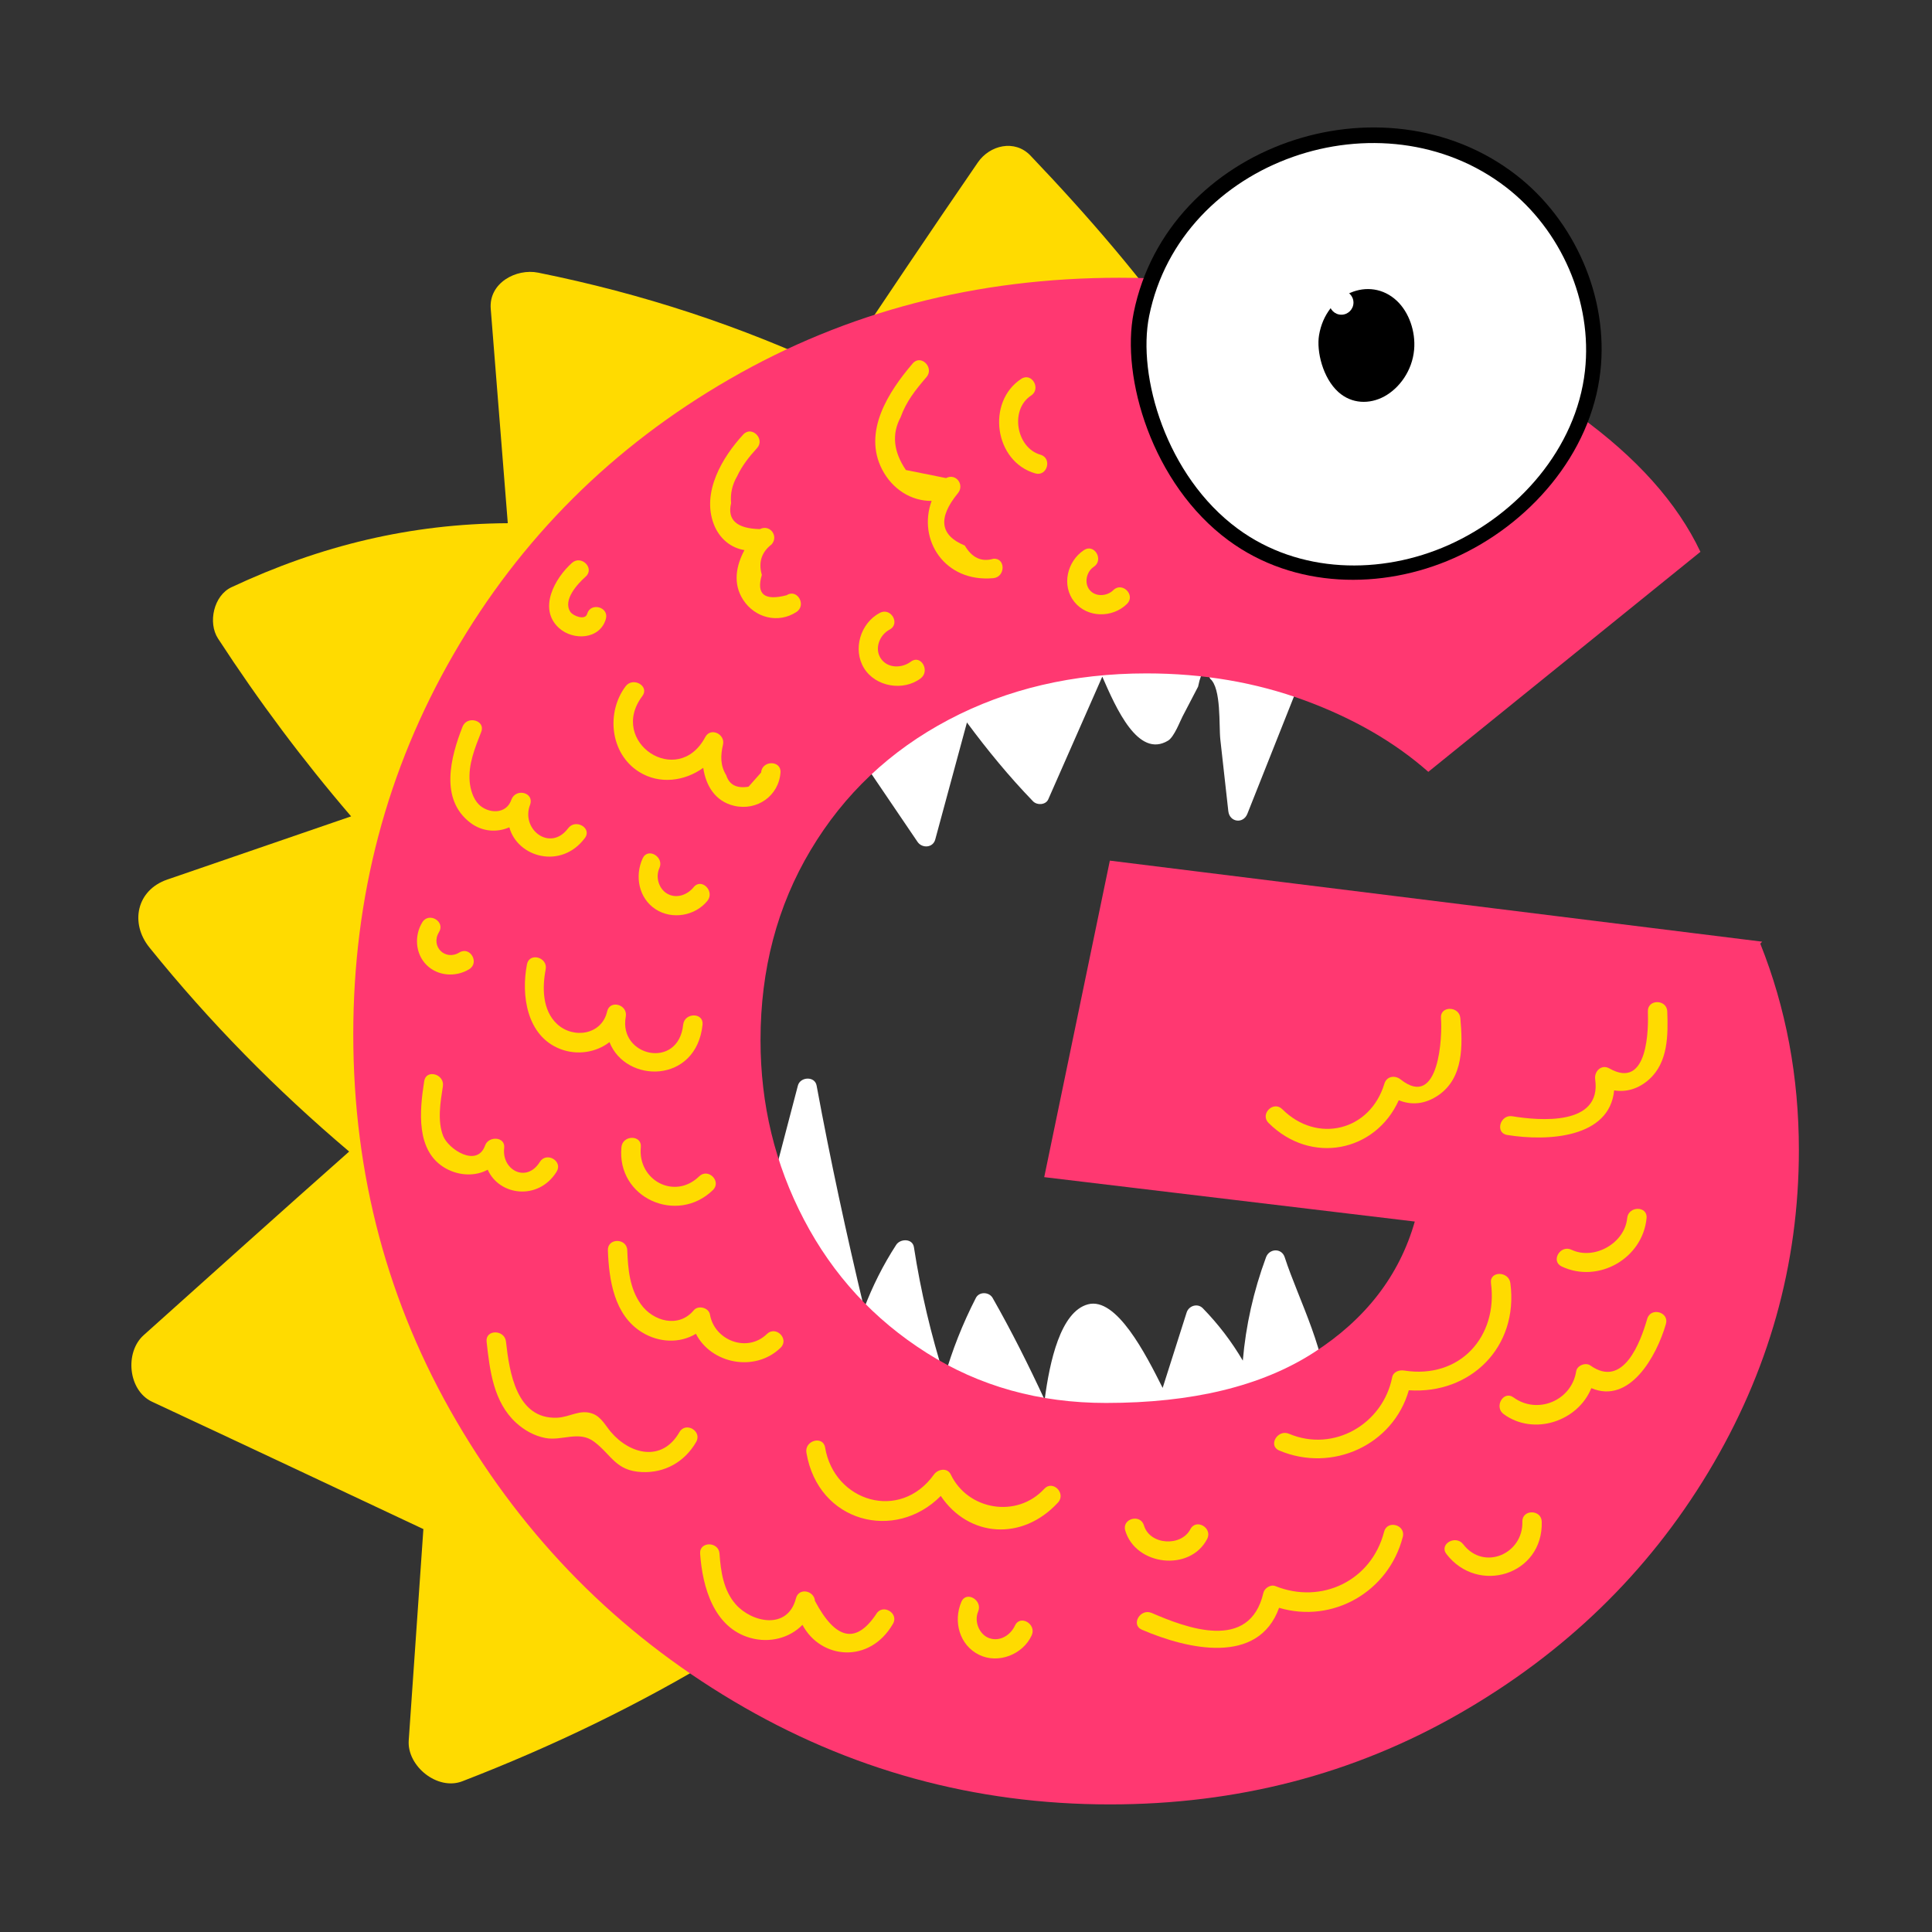 <?xml version="1.0" encoding="UTF-8" standalone="no"?>
<!-- Created with Inkscape (http://www.inkscape.org/) -->

<svg
   xmlns:dc="http://purl.org/dc/elements/1.1/"
   xmlns:cc="http://creativecommons.org/ns#"
   xmlns:rdf="http://www.w3.org/1999/02/22-rdf-syntax-ns#"
   xmlns:svg="http://www.w3.org/2000/svg"
   xmlns="http://www.w3.org/2000/svg"
   xmlns:sodipodi="http://sodipodi.sourceforge.net/DTD/sodipodi-0.dtd"
   xmlns:inkscape="http://www.inkscape.org/namespaces/inkscape"
   width="500"
   height="500"
   viewBox="0 0 132.292 132.292"
   version="1.1"
   id="svg4979"
   inkscape:version="0.92.3 (2405546, 2018-03-11)"
   sodipodi:docname="keyboardG.svg">
  <rect x="0" y="0" width="132.292" height="132.292" fill="#333333" stroke="none"/>
  <defs
     id="defs4973" />
  <sodipodi:namedview
     id="base"
     pagecolor="#ffffff"
     bordercolor="#666666"
     borderopacity="1.0"
     inkscape:pageopacity="0.0"
     inkscape:pageshadow="2"
     inkscape:zoom="0.15124512"
     inkscape:cx="2822.3046"
     inkscape:cy="-177.46462"
     inkscape:document-units="mm"
     inkscape:current-layer="layer1"
     showgrid="false"
     inkscape:window-width="1920"
     inkscape:window-height="1017"
     inkscape:window-x="-8"
     inkscape:window-y="-8"
     inkscape:window-maximized="1"
     units="px" />
  <g
     inkscape:label="Layer 1"
     inkscape:groupmode="layer"
     id="layer1"
     transform="translate(0,-164.708)">
    <g
       transform="matrix(6.414,0,0,6.414,-1470.151,-5199.177)"
       id="g33043">
      <g
         transform="matrix(0.263,0,0,-0.263,243.088,843.447)"
         id="g32909">
        <path
           inkscape:connector-curvature="0"
           id="path32907"
           style="fill:#ffffff;fill-opacity:1;fill-rule:nonzero;stroke:none"
           d="m 0,0 c 0.163,1.512 -0.934,2.658 -2.379,3.188 -2.353,0.864 -5.546,1.204 -8.054,1.17 -4.004,-0.053 -8.774,-2.777 -7.649,-7.43 0.007,-0.053 0.025,-0.108 0.063,-0.164 0.832,-1.226 1.663,-2.451 2.494,-3.677 0.184,-0.271 0.626,-0.248 0.719,0.095 0.429,1.584 0.858,3.168 1.287,4.751 0.83,-1.12 1.708,-2.192 2.683,-3.2 0.161,-0.166 0.515,-0.154 0.618,0.08 l 2.193,4.98 c 0.562,-1.284 1.455,-3.329 2.669,-2.598 0.252,0.152 0.496,0.81 0.587,0.978 0.211,0.405 0.422,0.81 0.633,1.215 0.145,0.7 0.307,0.807 0.488,0.321 0.462,-0.387 0.352,-1.908 0.415,-2.469 0.108,-0.969 0.216,-1.94 0.324,-2.909 0.051,-0.448 0.606,-0.527 0.773,-0.105 0.723,1.819 1.446,3.639 2.168,5.458 C 0.083,-0.187 0.06,-0.081 0,0" />
      </g>
      <g
         transform="matrix(0.263,0,0,-0.263,242.925,849.7)"
         id="g32913">
        <path
           inkscape:connector-curvature="0"
           id="path32911"
           style="fill:#ffffff;fill-opacity:1;fill-rule:nonzero;stroke:none"
           d="m 0,0 c -0.124,0.385 -0.626,0.361 -0.759,0 -0.51,-1.383 -0.819,-2.765 -0.942,-4.195 -0.451,0.764 -0.981,1.467 -1.624,2.126 -0.214,0.218 -0.57,0.102 -0.657,-0.174 -0.325,-1.02 -0.648,-2.039 -0.973,-3.059 -0.693,1.38 -1.876,3.7 -3.032,3.392 -1.114,-0.297 -1.555,-2.322 -1.758,-3.875 -0.652,1.404 -1.344,2.787 -2.112,4.135 -0.141,0.247 -0.544,0.265 -0.68,0 -0.536,-1.046 -0.956,-2.108 -1.275,-3.218 -0.546,1.727 -0.962,3.479 -1.24,5.28 -0.056,0.359 -0.554,0.349 -0.719,0.093 -0.538,-0.829 -0.96,-1.678 -1.302,-2.573 -0.717,2.997 -1.369,6.008 -1.929,9.039 -0.072,0.392 -0.665,0.358 -0.759,0 -0.574,-2.19 -1.148,-4.38 -1.722,-6.57 -0.073,-0.277 0.139,-0.459 0.359,-0.481 -1.601,-6.225 4.437,-10.781 10.209,-10.89 3.662,-0.069 7.165,1.276 10.385,2.901 1.039,0.524 2.114,0.945 2.208,2.225 C 1.812,-4.04 0.543,-1.685 0,0" />
      </g>
      <g
         transform="matrix(0.263,0,0,-0.263,241.961,840.169)"
         id="g32917">
        <path
           inkscape:connector-curvature="0"
           id="path32915"
           style="fill:#ffdb00;fill-opacity:1;fill-rule:nonzero;stroke:none"
           d="M 0,0 C 0.048,0.216 0.017,0.45 -0.14,0.672 -2.102,3.464 -4.3,6.009 -6.654,8.479 -7.296,9.153 -8.31,8.902 -8.79,8.204 c -1.932,-2.809 -3.828,-5.642 -5.727,-8.474 -3.88,1.832 -7.887,3.145 -12.122,3.998 -0.891,0.179 -2.009,-0.415 -1.925,-1.468 l 0.692,-8.702 c -3.931,-0.023 -7.586,-0.898 -11.218,-2.6 -0.72,-0.337 -0.962,-1.438 -0.545,-2.08 1.652,-2.539 3.443,-4.936 5.403,-7.22 -2.487,-0.855 -4.974,-1.71 -7.461,-2.565 -1.25,-0.429 -1.522,-1.77 -0.727,-2.756 2.45,-3.039 5.147,-5.776 8.109,-8.285 -2.792,-2.472 -5.566,-4.965 -8.343,-7.455 -0.774,-0.693 -0.633,-2.246 0.348,-2.704 3.674,-1.713 7.34,-3.441 11.008,-5.166 -0.198,-2.86 -0.396,-5.72 -0.595,-8.58 -0.072,-1.042 1.168,-2.046 2.175,-1.657 3.68,1.421 7.184,3.114 10.56,5.159 1.092,0.661 1.143,2.327 0,2.976 -4.388,2.491 -5.232,10.723 -5.427,15.248 -0.23,5.306 0.675,10.698 2.921,15.532 3.881,8.351 11.403,14.483 20.365,16.525 C -0.185,-1.816 0.173,-0.871 0,0" />
      </g>
      <g
         transform="matrix(0.263,0,0,-0.263,248.414,848.556)"
         id="g32921">
        <path
           inkscape:connector-curvature="0"
           id="path32919"
           style="fill:#ff3871;fill-opacity:1;fill-rule:nonzero;stroke:none"
           d="m 0,0 c 0,-4.649 -1.228,-9.01 -3.682,-13.083 -2.456,-4.075 -5.825,-7.339 -10.107,-9.794 -4.283,-2.455 -9.009,-3.682 -14.18,-3.682 -5.484,0 -10.576,1.397 -15.277,4.192 -4.701,2.793 -8.449,6.58 -11.243,11.36 -2.794,4.778 -4.191,10.014 -4.191,15.708 0,5.588 1.358,10.733 4.074,15.433 2.715,4.7 6.45,8.422 11.203,11.164 4.752,2.743 10.028,4.113 15.826,4.113 3.551,0 6.959,-0.509 10.224,-1.527 3.263,-1.019 6.071,-2.378 8.422,-4.074 2.35,-1.698 3.995,-3.539 4.935,-5.524 l -11.046,-8.931 c -1.359,1.201 -3.03,2.167 -5.014,2.899 -1.986,0.731 -4.127,1.097 -6.424,1.097 -2.978,0 -5.654,-0.627 -8.031,-1.88 -2.377,-1.254 -4.244,-3.016 -5.601,-5.289 -1.359,-2.272 -2.037,-4.845 -2.037,-7.717 0,-2.612 0.587,-5.04 1.763,-7.285 1.175,-2.247 2.832,-4.049 4.974,-5.406 2.141,-1.359 4.57,-2.037 7.287,-2.037 3.498,0 6.306,0.678 8.421,2.037 2.116,1.357 3.487,3.133 4.113,5.327 l -15.042,1.802 2.664,12.848 26.48,-3.29 -0.078,-0.079 C -0.523,5.77 0,2.977 0,0" />
      </g>
      <g
         transform="matrix(0.263,0,0,-0.263,245.395,838.145)"
         id="g32925">
        <path
           inkscape:connector-curvature="0"
           id="path32923"
           style="fill:#000000;fill-opacity:1;fill-rule:nonzero;stroke:none"
           d="m 0,0 c -5.41,4.18 -14.144,1.216 -15.522,-5.591 -0.528,-2.61 0.742,-6.958 3.848,-9.246 2.66,-1.959 6.223,-2.02 9.159,-0.714 3.032,1.349 5.559,4.202 5.937,7.575 C 3.759,-4.971 2.384,-1.842 0,0" />
      </g>
      <g
         transform="matrix(0.263,0,0,-0.263,245.29,838.278)"
         id="g32929">
        <path
           inkscape:connector-curvature="0"
           id="path32927"
           style="fill:#ffffff;fill-opacity:1;fill-rule:nonzero;stroke:none"
           d="m 0,0 c -5.053,3.904 -13.208,1.136 -14.495,-5.221 -0.493,-2.437 0.693,-6.498 3.594,-8.634 2.484,-1.83 5.811,-1.887 8.552,-0.667 2.831,1.26 5.191,3.924 5.544,7.073 C 3.51,-4.642 2.227,-1.721 0,0" />
      </g>
      <g
         transform="matrix(0.263,0,0,-0.263,244.123,839.49)"
         id="g32933">
        <path
           inkscape:connector-curvature="0"
           id="path32931"
           style="fill:#000000;fill-opacity:1;fill-rule:nonzero;stroke:none"
           d="m 0,0 c -1.102,1.042 -2.881,0.303 -3.162,-1.394 -0.108,-0.65 0.151,-1.735 0.784,-2.305 0.542,-0.488 1.268,-0.504 1.866,-0.178 0.617,0.336 1.132,1.048 1.209,1.889 C 0.766,-1.239 0.486,-0.459 0,0" />
      </g>
      <g
         transform="matrix(0.263,0,0,-0.263,243.659,839.508)"
         id="g32937">
        <path
           inkscape:connector-curvature="0"
           id="path32935"
           style="fill:#ffffff;fill-opacity:1;fill-rule:nonzero;stroke:none"
           d="m 0,0 c 0,-0.271 -0.22,-0.492 -0.492,-0.492 -0.271,0 -0.491,0.221 -0.491,0.492 0,0.271 0.22,0.492 0.491,0.492 C -0.22,0.492 0,0.271 0,0" />
      </g>
      <g
         transform="matrix(0.263,0,0,-0.263,239.814,842.243)"
         id="g32941">
        <path
           inkscape:connector-curvature="0"
           id="path32939"
           style="fill:#ffdb00;fill-opacity:1;fill-rule:nonzero;stroke:none"
           d="m 0,0 c -0.479,-0.14 -0.865,0.039 -1.158,0.537 -1.007,0.413 -1.101,1.12 -0.283,2.12 0.287,0.335 -0.069,0.833 -0.477,0.618 l -1.631,0.328 c -0.507,0.747 -0.578,1.461 -0.214,2.141 0.229,0.642 0.601,1.107 1.05,1.631 C -2.385,7.757 -2.939,8.316 -3.27,7.931 -4.252,6.785 -5.305,5.163 -4.516,3.629 -4.095,2.814 -3.323,2.34 -2.504,2.349 -3.083,0.765 -1.97,-0.969 0,-0.787 0.5,-0.741 0.505,0.046 0,0" />
      </g>
      <g
         transform="matrix(0.263,0,0,-0.263,237.608,842.632)"
         id="g32945">
        <path
           inkscape:connector-curvature="0"
           id="path32943"
           style="fill:#ffdb00;fill-opacity:1;fill-rule:nonzero;stroke:none"
           d="m 0,0 c -0.906,-0.238 -1.242,0.038 -1.008,0.825 -0.147,0.508 -0.014,0.921 0.398,1.24 0.294,0.337 -0.071,0.824 -0.477,0.618 -0.942,0.022 -1.331,0.373 -1.169,1.054 -0.036,0.386 0.045,0.747 0.242,1.087 0.2,0.428 0.49,0.799 0.808,1.144 0.344,0.371 -0.212,0.929 -0.556,0.556 C -2.615,5.6 -3.454,4.182 -2.96,2.887 -2.732,2.29 -2.257,1.917 -1.714,1.831 -2.053,1.197 -2.192,0.472 -1.768,-0.185 -1.287,-0.928 -0.336,-1.161 0.397,-0.68 0.819,-0.402 0.425,0.279 0,0" />
      </g>
      <g
         transform="matrix(0.263,0,0,-0.263,237.335,844.525)"
         id="g32949">
        <path
           inkscape:connector-curvature="0"
           id="path32947"
           style="fill:#ffdb00;fill-opacity:1;fill-rule:nonzero;stroke:none"
           d="M 0,0 C -0.17,-0.192 -0.34,-0.383 -0.51,-0.575 -0.99,-0.654 -1.291,-0.5 -1.415,-0.111 -1.66,0.29 -1.65,0.682 -1.546,1.137 -1.452,1.556 -2.048,1.851 -2.266,1.44 -3.38,-0.659 -6.224,1.241 -4.821,3.103 -4.516,3.507 -5.199,3.9 -5.5,3.5 -6.299,2.439 -6.13,0.764 -4.954,0.027 -4.117,-0.497 -3.098,-0.35 -2.349,0.19 -2.243,-0.523 -1.87,-1.172 -1.088,-1.352 -0.155,-1.566 0.72,-0.939 0.787,0 0.823,0.505 0.036,0.503 0,0" />
      </g>
      <g
         transform="matrix(0.263,0,0,-0.263,235.275,845.12)"
         id="g32953">
        <path
           inkscape:connector-curvature="0"
           id="path32951"
           style="fill:#ffdb00;fill-opacity:1;fill-rule:nonzero;stroke:none"
           d="m 0,0 c -0.733,-0.981 -1.941,-0.034 -1.54,0.965 0.159,0.493 -0.574,0.668 -0.758,0.21 -0.207,-0.642 -0.968,-0.576 -1.333,-0.203 -0.226,0.23 -0.337,0.601 -0.365,0.912 -0.064,0.706 0.215,1.383 0.468,2.028 0.185,0.472 -0.576,0.676 -0.759,0.21 -0.482,-1.23 -0.94,-2.947 0.322,-3.902 0.485,-0.367 1.084,-0.398 1.578,-0.181 0.332,-1.226 2.108,-1.72 3.066,-0.436 C 0.983,0.009 0.3,0.401 0,0" />
      </g>
      <g
         transform="matrix(0.263,0,0,-0.263,236.503,847.217)"
         id="g32957">
        <path
           inkscape:connector-curvature="0"
           id="path32955"
           style="fill:#ffdb00;fill-opacity:1;fill-rule:nonzero;stroke:none"
           d="m 0,0 c -0.192,-1.842 -2.631,-1.294 -2.33,0.324 0.092,0.492 -0.646,0.708 -0.758,0.209 -0.214,-0.945 -1.371,-1.123 -2.033,-0.504 -0.599,0.56 -0.602,1.485 -0.46,2.214 0.096,0.494 -0.662,0.706 -0.759,0.209 -0.244,-1.252 -0.014,-2.906 1.345,-3.437 0.69,-0.269 1.461,-0.143 2.004,0.277 C -2.325,-2.4 0.536,-2.405 0.787,0 0.839,0.503 0.052,0.5 0,0" />
      </g>
      <g
         transform="matrix(0.263,0,0,-0.263,234.973,848.682)"
         id="g32961">
        <path
           inkscape:connector-curvature="0"
           id="path32959"
           style="fill:#ffdb00;fill-opacity:1;fill-rule:nonzero;stroke:none"
           d="m 0,0 c -0.542,-0.872 -1.555,-0.331 -1.448,0.566 0.055,0.466 -0.634,0.496 -0.773,0.105 -0.326,-0.92 -1.491,-0.157 -1.703,0.381 -0.243,0.618 -0.11,1.386 -0.012,2.019 0.077,0.496 -0.681,0.709 -0.758,0.209 -0.185,-1.185 -0.364,-2.861 0.888,-3.551 0.547,-0.3 1.197,-0.316 1.69,-0.045 0.468,-1.06 2.059,-1.267 2.796,-0.081 C 0.948,0.034 0.267,0.43 0,0" />
      </g>
      <g
         transform="matrix(0.263,0,0,-0.263,247.009,847.076)"
         id="g32965">
        <path
           inkscape:connector-curvature="0"
           id="path32963"
           style="fill:#ffdb00;fill-opacity:1;fill-rule:nonzero;stroke:none"
           d="m 0,0 c -0.019,0.505 -0.806,0.507 -0.787,0 0.023,-0.64 0.031,-3.216 -1.562,-2.312 -0.326,0.185 -0.624,-0.12 -0.577,-0.444 0.27,-1.908 -2.288,-1.673 -3.364,-1.497 -0.496,0.081 -0.709,-0.677 -0.209,-0.759 1.646,-0.269 4.156,-0.126 4.343,1.81 0.5,-0.084 0.999,0.067 1.421,0.447 C 0.036,-2.062 0.035,-0.957 0,0" />
      </g>
      <g
         transform="matrix(0.263,0,0,-0.263,244.8,847.147)"
         id="g32969">
        <path
           inkscape:connector-curvature="0"
           id="path32967"
           style="fill:#ffdb00;fill-opacity:1;fill-rule:nonzero;stroke:none"
           d="m 0,0 c -0.044,0.5 -0.832,0.505 -0.787,0 0.061,-0.692 -0.058,-3.743 -1.639,-2.488 -0.229,0.182 -0.565,0.133 -0.658,-0.174 -0.58,-1.92 -2.732,-2.445 -4.145,-1.034 -0.359,0.358 -0.916,-0.198 -0.557,-0.557 1.718,-1.715 4.341,-1.18 5.287,0.921 0.522,-0.216 1.083,-0.16 1.614,0.207 C 0.133,-2.421 0.097,-1.099 0,0" />
      </g>
      <g
         transform="matrix(0.263,0,0,-0.263,237.397,850.519)"
         id="g32973">
        <path
           inkscape:connector-curvature="0"
           id="path32971"
           style="fill:#ffdb00;fill-opacity:1;fill-rule:nonzero;stroke:none"
           d="M 0,0 C -0.798,-0.778 -2.13,-0.264 -2.312,0.789 -2.36,1.07 -2.789,1.181 -2.97,0.962 -3.575,0.232 -4.615,0.503 -5.118,1.211 c -0.453,0.638 -0.522,1.426 -0.55,2.186 -0.019,0.505 -0.806,0.507 -0.787,0 0.044,-1.209 0.255,-2.631 1.38,-3.326 0.688,-0.425 1.537,-0.462 2.193,-0.062 0.62,-1.221 2.401,-1.577 3.438,-0.566 C 0.919,-0.202 0.363,0.354 0,0" />
      </g>
      <g
         transform="matrix(0.263,0,0,-0.263,236.463,851.567)"
         id="g32977">
        <path
           inkscape:connector-curvature="0"
           id="path32975"
           style="fill:#ffdb00;fill-opacity:1;fill-rule:nonzero;stroke:none"
           d="m 0,0 c -0.706,-1.232 -2.01,-0.902 -2.782,0.008 -0.223,0.263 -0.392,0.609 -0.736,0.74 -0.518,0.197 -0.93,-0.142 -1.452,-0.162 -1.641,-0.064 -1.932,1.837 -2.07,3.088 -0.054,0.498 -0.842,0.504 -0.787,0 0.129,-1.172 0.279,-2.451 1.197,-3.293 0.336,-0.307 0.742,-0.533 1.192,-0.619 0.671,-0.128 1.36,0.315 1.977,-0.151 0.713,-0.54 0.873,-1.183 1.938,-1.231 0.938,-0.043 1.744,0.423 2.203,1.223 C 0.932,0.043 0.252,0.44 0,0" />
      </g>
      <g
         transform="matrix(0.263,0,0,-0.263,240.358,852.172)"
         id="g32981">
        <path
           inkscape:connector-curvature="0"
           id="path32979"
           style="fill:#ffdb00;fill-opacity:1;fill-rule:nonzero;stroke:none"
           d="m 0,0 c -1.111,-1.208 -3.103,-0.869 -3.796,0.583 -0.139,0.29 -0.524,0.217 -0.68,0 -1.379,-1.929 -4.051,-1.106 -4.42,1.094 -0.084,0.498 -0.843,0.286 -0.759,-0.21 0.477,-2.839 3.602,-3.627 5.454,-1.756 1.129,-1.679 3.307,-1.845 4.758,-0.267 C 0.899,-0.184 0.344,0.374 0,0" />
      </g>
      <g
         transform="matrix(0.263,0,0,-0.263,238.564,853.509)"
         id="g32985">
        <path
           inkscape:connector-curvature="0"
           id="path32983"
           style="fill:#ffdb00;fill-opacity:1;fill-rule:nonzero;stroke:none"
           d="m 0,0 c -0.82,-1.228 -1.648,-1.05 -2.486,0.532 -0.033,0.423 -0.656,0.558 -0.773,0.105 -0.334,-1.3 -1.792,-0.983 -2.445,-0.241 -0.497,0.566 -0.607,1.333 -0.657,2.056 -0.035,0.502 -0.822,0.506 -0.787,0 0.094,-1.354 0.556,-3.007 2.042,-3.421 0.784,-0.219 1.591,-0.003 2.112,0.531 0.738,-1.395 2.723,-1.6 3.673,0.041 C 0.934,0.042 0.254,0.438 0,0" />
      </g>
      <g
         transform="matrix(0.263,0,0,-0.263,245.334,849.976)"
         id="g32989">
        <path
           inkscape:connector-curvature="0"
           id="path32987"
           style="fill:#ffdb00;fill-opacity:1;fill-rule:nonzero;stroke:none"
           d="m 0,0 c -0.065,0.495 -0.853,0.501 -0.787,0 0.286,-2.165 -1.254,-3.905 -3.527,-3.548 -0.198,0.031 -0.439,-0.048 -0.484,-0.275 -0.375,-1.889 -2.365,-3.064 -4.188,-2.292 -0.462,0.196 -0.863,-0.482 -0.398,-0.679 2.149,-0.91 4.624,0.215 5.262,2.445 C -1.633,-4.52 0.344,-2.61 0,0" />
      </g>
      <g
         transform="matrix(0.263,0,0,-0.263,243.986,852.63)"
         id="g32993">
        <path
           inkscape:connector-curvature="0"
           id="path32991"
           style="fill:#ffdb00;fill-opacity:1;fill-rule:nonzero;stroke:none"
           d="m 0,0 c -0.511,-1.988 -2.538,-2.96 -4.416,-2.206 -0.192,0.077 -0.44,-0.085 -0.484,-0.274 -0.558,-2.423 -3.157,-1.411 -4.534,-0.817 -0.461,0.199 -0.861,-0.479 -0.398,-0.68 1.866,-0.804 4.728,-1.453 5.569,0.889 2.174,-0.647 4.448,0.644 5.022,2.879 C 0.885,0.282 0.126,0.491 0,0" />
      </g>
      <g
         transform="matrix(0.263,0,0,-0.263,240.045,853.632)"
         id="g32997">
        <path
           inkscape:connector-curvature="0"
           id="path32995"
           style="fill:#ffdb00;fill-opacity:1;fill-rule:nonzero;stroke:none"
           d="m 0,0 c -0.177,-0.386 -0.608,-0.663 -1.041,-0.511 -0.411,0.144 -0.623,0.685 -0.454,1.078 0.198,0.461 -0.48,0.862 -0.679,0.398 -0.339,-0.788 -0.084,-1.763 0.725,-2.155 0.779,-0.377 1.774,0.02 2.128,0.793 C 0.889,0.06 0.211,0.46 0,0" />
      </g>
      <g
         transform="matrix(0.263,0,0,-0.263,246.795,850.357)"
         id="g33001">
        <path
           inkscape:connector-curvature="0"
           id="path32999"
           style="fill:#ffdb00;fill-opacity:1;fill-rule:nonzero;stroke:none"
           d="m 0,0 c -0.269,-0.932 -0.964,-2.848 -2.306,-1.895 -0.192,0.137 -0.54,0.005 -0.578,-0.235 -0.185,-1.191 -1.571,-1.769 -2.543,-1.061 -0.41,0.298 -0.803,-0.385 -0.397,-0.68 1.225,-0.892 3.014,-0.286 3.555,1.057 1.554,-0.66 2.645,1.281 3.028,2.605 C 0.899,0.278 0.141,0.486 0,0" />
      </g>
      <g
         transform="matrix(0.263,0,0,-0.263,246.581,849.282)"
         id="g33005">
        <path
           inkscape:connector-curvature="0"
           id="path33003"
           style="fill:#ffdb00;fill-opacity:1;fill-rule:nonzero;stroke:none"
           d="M 0,0 C -0.096,-1.018 -1.338,-1.72 -2.261,-1.284 -2.716,-1.068 -3.116,-1.747 -2.658,-1.963 -1.17,-2.667 0.632,-1.636 0.787,0 0.834,0.504 0.047,0.5 0,0" />
      </g>
      <g
         transform="matrix(0.263,0,0,-0.263,241.918,852.603)"
         id="g33009">
        <path
           inkscape:connector-curvature="0"
           id="path33007"
           style="fill:#ffdb00;fill-opacity:1;fill-rule:nonzero;stroke:none"
           d="M 0,0 C -0.373,-0.719 -1.647,-0.648 -1.885,0.153 -2.029,0.637 -2.788,0.431 -2.644,-0.056 -2.221,-1.481 -0.016,-1.74 0.68,-0.397 0.912,0.052 0.233,0.45 0,0" />
      </g>
      <g
         transform="matrix(0.263,0,0,-0.263,245.462,852.523)"
         id="g33013">
        <path
           inkscape:connector-curvature="0"
           id="path33011"
           style="fill:#ffdb00;fill-opacity:1;fill-rule:nonzero;stroke:none"
           d="M 0,0 C 0.036,-1.305 -1.562,-2.009 -2.402,-0.915 -2.707,-0.519 -3.391,-0.91 -3.082,-1.312 -1.806,-2.975 0.847,-2.167 0.787,0 0.773,0.505 -0.014,0.508 0,0" />
      </g>
      <g
         transform="matrix(0.263,0,0,-0.263,236.674,848.836)"
         id="g33017">
        <path
           inkscape:connector-curvature="0"
           id="path33015"
           style="fill:#ffdb00;fill-opacity:1;fill-rule:nonzero;stroke:none"
           d="m 0,0 c -1,-0.972 -2.501,-0.157 -2.369,1.186 0.05,0.504 -0.738,0.501 -0.787,0 C -3.359,-0.878 -0.9,-1.972 0.557,-0.557 0.92,-0.203 0.364,0.353 0,0" />
      </g>
      <g
         transform="matrix(0.263,0,0,-0.263,236.615,845.749)"
         id="g33021">
        <path
           inkscape:connector-curvature="0"
           id="path33019"
           style="fill:#ffdb00;fill-opacity:1;fill-rule:nonzero;stroke:none"
           d="M 0,0 C -0.251,-0.309 -0.687,-0.477 -1.061,-0.271 -1.414,-0.075 -1.558,0.408 -1.392,0.771 -1.183,1.229 -1.861,1.629 -2.071,1.168 -2.398,0.455 -2.233,-0.447 -1.546,-0.895 -0.88,-1.329 0.058,-1.17 0.556,-0.557 0.873,-0.167 0.319,0.393 0,0" />
      </g>
      <g
         transform="matrix(0.263,0,0,-0.263,234.114,846.446)"
         id="g33025">
        <path
           inkscape:connector-curvature="0"
           id="path33023"
           style="fill:#ffdb00;fill-opacity:1;fill-rule:nonzero;stroke:none"
           d="M 0,0 C -0.578,-0.354 -1.181,0.25 -0.827,0.827 -0.561,1.26 -1.242,1.656 -1.506,1.224 -1.836,0.685 -1.792,-0.049 -1.334,-0.507 -0.876,-0.965 -0.142,-1.01 0.397,-0.68 0.829,-0.416 0.434,0.265 0,0" />
      </g>
      <g
         transform="matrix(0.263,0,0,-0.263,235.478,842.831)"
         id="g33029">
        <path
           inkscape:connector-curvature="0"
           id="path33027"
           style="fill:#ffdb00;fill-opacity:1;fill-rule:nonzero;stroke:none"
           d="m 0,0 c -0.081,-0.28 -0.573,-0.084 -0.682,0.08 -0.32,0.485 0.3,1.145 0.622,1.432 C 0.319,1.85 -0.239,2.405 -0.616,2.069 -1.309,1.452 -2.007,0.206 -1.142,-0.576 -0.563,-1.098 0.518,-1.044 0.759,-0.209 0.899,0.278 0.14,0.486 0,0" />
      </g>
      <g
         transform="matrix(0.263,0,0,-0.263,238.934,843.341)"
         id="g33033">
        <path
           inkscape:connector-curvature="0"
           id="path33031"
           style="fill:#ffdb00;fill-opacity:1;fill-rule:nonzero;stroke:none"
           d="M 0,0 C -0.361,-0.273 -0.945,-0.285 -1.221,0.129 -1.492,0.538 -1.266,1.087 -0.864,1.3 -0.416,1.537 -0.813,2.216 -1.261,1.979 -2.044,1.566 -2.374,0.5 -1.9,-0.268 -1.432,-1.027 -0.305,-1.211 0.397,-0.68 0.795,-0.377 0.404,0.306 0,0" />
      </g>
      <g
         transform="matrix(0.263,0,0,-0.263,241.095,842.578)"
         id="g33037">
        <path
           inkscape:connector-curvature="0"
           id="path33035"
           style="fill:#ffdb00;fill-opacity:1;fill-rule:nonzero;stroke:none"
           d="m 0,0 c -0.25,-0.248 -0.716,-0.286 -0.958,0.004 -0.235,0.283 -0.133,0.746 0.165,0.943 0.42,0.277 0.026,0.959 -0.398,0.679 -0.682,-0.45 -0.923,-1.438 -0.389,-2.103 0.529,-0.657 1.554,-0.658 2.137,-0.08 C 0.917,-0.2 0.36,0.357 0,0" />
      </g>
      <g
         transform="matrix(0.263,0,0,-0.263,240.317,841.132)"
         id="g33041">
        <path
           inkscape:connector-curvature="0"
           id="path33039"
           style="fill:#ffdb00;fill-opacity:1;fill-rule:nonzero;stroke:none"
           d="M 0,0 C -0.982,0.28 -1.249,1.831 -0.381,2.4 0.041,2.676 -0.353,3.358 -0.778,3.079 -2.208,2.142 -1.869,-0.286 -0.209,-0.759 0.279,-0.898 0.487,-0.139 0,0" />
      </g>
    </g>
  </g>
</svg>
